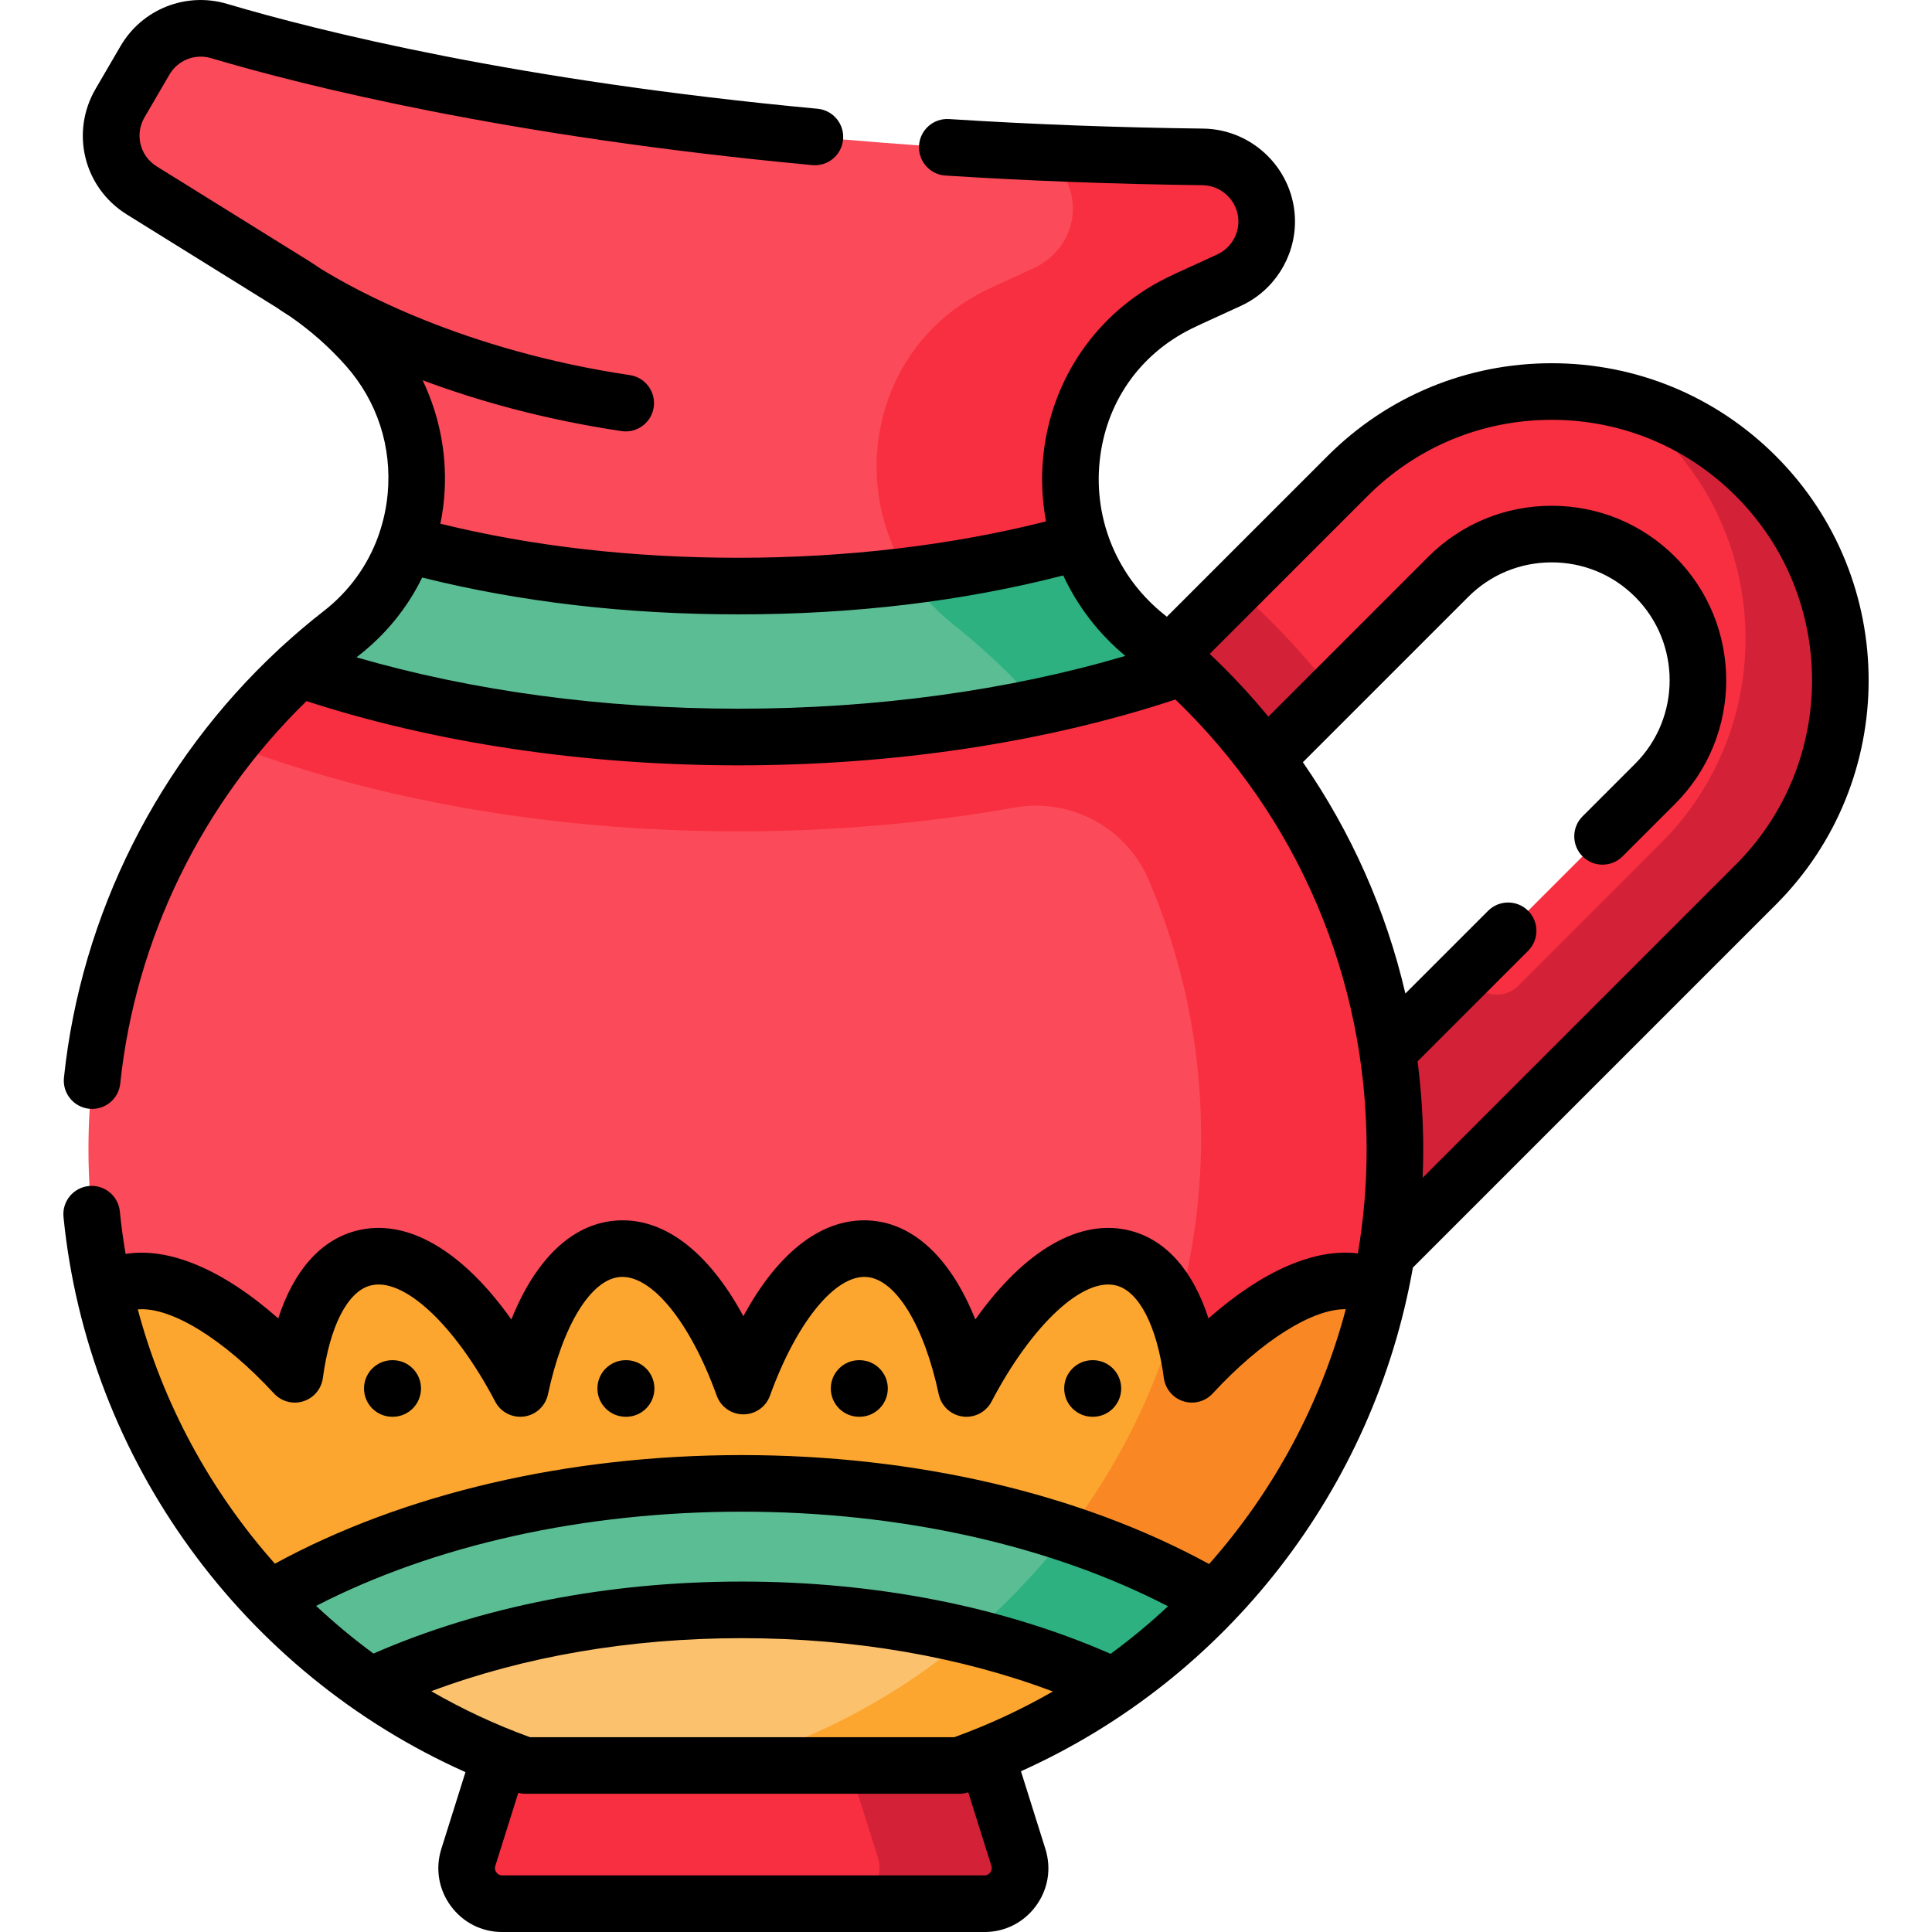 <svg id="Capa_1" enable-background="new 0 0 512.006 512.006" height="512" viewBox="0 0 512.006 512.006" width="512" xmlns="http://www.w3.org/2000/svg"><g><g><g><path d="m260.882 504.506h-127.764c-6.375 0-10.917-6.189-9.005-12.27l10.303-32.777h125.169l10.303 32.777c1.91 6.082-2.631 12.27-9.006 12.27z" fill="#f82f40"/><path d="m260.879 504.506h-37.25c6.38 0 10.92-6.19 9.01-12.27l-10.31-32.78h37.26l10.3 32.78c1.91 6.08-2.63 12.27-9.01 12.27z" fill="#d32237"/></g><g><g><g><g><path d="m465.339 126.176c-14.46-14.45-33.68-22.41-54.12-22.41s-39.66 7.96-54.12 22.41l-54.042 54.048v53.403l80.742-80.751c15.12-15.12 39.72-15.12 54.84 0s15.12 39.72 0 54.84l-95.958 95.951v53.398l122.658-122.649c29.84-29.84 29.84-78.4 0-108.24z" fill="#f82f40"/></g><g fill="#d32237"><path d="m353.319 183.356-55.36 55.37-26.7-26.7 56.17-56.17c9.58 8.41 18.23 17.63 25.89 27.5z"/><path d="m465.339 126.176c-10.19-10.18-22.75-17.15-36.43-20.36 4.01 2.71 7.8 5.84 11.3 9.34 29.84 29.84 29.84 78.39 0 108.23l-37.872 37.875c-4.383 4.384-11.819 2.231-13.283-3.793l-.035-.142-46.338 46.338v53.403l51.998-51.99v-.005l70.66-70.655c29.84-29.841 29.84-78.401 0-108.241z"/></g></g></g></g><path d="m303.992 168.845c-30.208-23.937-26.153-71.223 8.344-88.413.875-.436 1.761-.86 2.656-1.27l10.716-4.913c6.082-2.789 9.981-8.866 9.981-15.557 0-9.383-7.557-16.999-16.938-17.113-139.756-1.696-229.156-24.013-260.684-33.364-7.565-2.244-15.677.969-19.652 7.786l-6.592 11.306c-4.667 8.003-2.117 18.267 5.751 23.157l39.924 24.81c7.534 4.682 14.167 10.337 19.812 16.719 19.918 22.518 16.807 57.427-6.926 75.88-40.626 31.587-66.804 80.876-66.942 136.29-.188 75.314 48.321 139.862 115.71 163.716h115.054c67.267-23.75 115.473-87.878 115.473-163.276 0-55.022-25.67-104.049-65.687-135.758z" fill="#fb4a59"/><g><path d="m303.989 168.846c-30.21-23.94-26.15-71.22 8.35-88.41.87-.44 1.76-.86 2.65-1.27l10.72-4.92c6.08-2.79 9.98-8.86 9.98-15.56 0-4.69-1.89-8.94-4.95-12.03s-7.3-5.02-11.99-5.08c-15-.18-29.42-.6-43.25-1.22 1.43.79 2.74 1.79 3.88 2.94 3.149 3.18 5.059 7.599 4.945 12.451-.156 6.646-4.323 12.545-10.365 15.318l-10.33 4.741c-.89.41-1.78.83-2.66 1.27-34.49 17.19-38.55 64.47-8.34 88.41 4.566 3.618 8.935 7.472 13.11 11.523-17.509 2.594-40.735 4.803-69.1 4.803-68.727 0-106.26-13.936-106.26-13.936-11.04 8.58-21.01 18.47-29.69 29.44l10.51 3.6c37.08 12.69 80.14 19.4 124.52 19.4 25.105 0 49.761-2.152 73.156-6.311 14.793-2.63 29.573 5.272 35.497 19.079 8.974 20.916 13.947 43.955 13.947 68.162 0 79.292-53.305 146.127-126.042 166.633h61.936c67.265-23.754 115.466-87.881 115.466-163.273 0-55.03-25.67-104.05-65.69-135.76z" fill="#f82f40"/></g><g><path d="m303.989 168.846c-8.74-6.93-14.6-15.8-17.7-25.33-25.84 7.33-56.51 11.8-90.57 11.8-33.05 0-62.92-4.21-88.27-11.17-3.18 9.07-8.9 17.38-17.07 23.73-3.83 2.98-7.53 6.11-11.09 9.39 34.31 11.74 74.52 18.05 116.43 18.05 42.42 0 83.07-6.46 117.65-18.47-3.03-2.78-6.16-5.45-9.38-8z" fill="#5bbd93"/></g><path d="m240.859 152.586c16.38-2.04 31.6-5.15 45.43-9.07 3.1 9.53 8.96 18.4 17.7 25.33 3.22 2.55 6.35 5.22 9.38 8-11.95 4.15-24.63 7.64-37.86 10.43-6.95-7.94-14.61-15.23-22.88-21.79-4.78-3.79-8.69-8.16-11.77-12.9z" fill="#2db181"/><path d="m365.079 341.646c-11.8-6.81-30.98 2.8-49.21 22.56-2.21-16.57-8.42-28.18-18.05-30.76-13.16-3.53-29.21 10.71-41.7 34.52-4.56-21.43-13.84-35.97-25.7-37.01-12.69-1.11-25.17 13.52-33.42 36.37-8.24-22.85-20.73-37.48-33.42-36.37-11.86 1.04-21.14 15.58-25.7 37.01-12.49-23.81-28.54-38.05-41.69-34.52-9.64 2.58-15.84 14.19-18.06 30.76-18.22-19.76-37.41-29.37-49.21-22.56-.44.25-.86.53-1.27.83 13.12 58.301 55.868 105.709 111.482 125.403h115.102c55.805-19.713 98.484-67.218 111.396-125.893-.18-.12-.36-.23-.55-.34z" fill="#fca62f"/><path d="m365.079 341.646c-11.8-6.81-30.98 2.8-49.21 22.56-.81-6.05-2.15-11.45-4-15.98-16.263 57.807-61.794 103.36-119.597 119.653h61.961c55.805-19.713 98.484-67.218 111.396-125.893-.18-.12-.36-.23-.55-.34z" fill="#f98824"/><g><path d="m196.559 393.116c-48.74 0-92.93 11.72-125.22 30.75 18.646 19.575 41.808 34.815 67.777 44.013h115.129c25.97-9.176 49.097-24.368 67.694-43.913-32.31-19.09-76.57-30.85-125.38-30.85z" fill="#fcc16d"/><path d="m282.729 406.406c-22.43 29.291-54.014 51.198-90.474 61.473h61.99c25.97-9.176 49.097-24.368 67.694-43.913-11.64-6.87-24.82-12.8-39.21-17.56z" fill="#fca62f"/><path d="m321.939 423.966c-8.1 8.51-17.05 16.2-26.73 22.92-27.28-12.7-61.5-20.25-98.64-20.25-37.07 0-71.22 7.52-98.47 20.18-9.68-6.74-18.65-14.43-26.76-22.95 32.29-19.03 76.48-30.75 125.22-30.75 48.81 0 93.07 11.76 125.38 30.85z" fill="#5bbd93"/><g><path d="m321.939 423.966c-8.1 8.51-17.05 16.2-26.73 22.92-11.65-5.42-24.57-9.91-38.44-13.26 9.6-8.11 18.31-17.23 25.96-27.22 14.39 4.76 27.57 10.69 39.21 17.56z" fill="#2db181"/></g></g></g><g><path d="m470.641 120.874c-15.872-15.872-36.975-24.613-59.421-24.613-22.445 0-43.549 8.741-59.422 24.613l-42.566 42.567c-.196-.156-.385-.318-.581-.474-12.421-9.842-18.859-25.081-17.225-40.762 1.606-15.401 10.447-28.18 24.255-35.061.802-.4 1.614-.788 2.438-1.166l10.716-4.913c8.721-3.999 14.355-12.781 14.355-22.375 0-13.408-10.922-24.449-24.348-24.612-22.75-.276-45.401-1.126-67.324-2.526-4.149-.26-7.7 2.874-7.963 7.007-.265 4.134 2.873 7.699 7.006 7.963 22.181 1.417 45.092 2.276 68.099 2.556 5.255.064 9.53 4.376 9.53 9.613 0 3.747-2.201 7.178-5.607 8.74l-10.713 4.912c-.971.444-1.93.904-2.878 1.376-18.224 9.081-30.367 26.625-32.484 46.931-.62 5.943-.363 11.836.698 17.528-24.866 6.31-52.861 9.639-81.486 9.639-28.091 0-54.626-3.041-79.013-9.025.432-2.133.76-4.302.966-6.507 1.014-10.894-1.02-21.805-5.669-31.518 14.071 5.258 31.74 10.353 52.714 13.477.375.056.747.083 1.115.083 3.653 0 6.854-2.674 7.408-6.396.61-4.097-2.216-7.913-6.313-8.523-44.134-6.574-73.022-22.652-82.024-28.25-1.133-.772-2.278-1.528-3.446-2.254l-39.924-24.81c-4.452-2.767-5.872-8.481-3.231-13.009l6.592-11.306c2.237-3.838 6.778-5.637 11.04-4.374 24.758 7.343 78.379 20.789 159.329 28.345 4.133.392 7.78-2.646 8.165-6.77.385-4.125-2.646-7.78-6.771-8.165-79.678-7.437-132.227-20.604-156.459-27.79-10.907-3.233-22.533 1.368-28.264 11.199l-6.592 11.306c-6.759 11.593-3.125 26.222 8.272 33.305l39.726 24.687c.514.363 1.739 1.206 3.639 2.398 5.416 3.752 10.357 8.12 14.71 13.043 8.287 9.369 12.21 21.419 11.045 33.932-.336 3.607-1.094 7.092-2.223 10.414-.113.276-.215.559-.296.853-.004.015-.006.031-.01.046-2.82 7.75-7.745 14.549-14.427 19.745-3.885 3.021-7.626 6.201-11.231 9.513-.266.217-.519.45-.754.703-31.832 29.589-52.311 70.127-56.845 113.421-.432 4.12 2.559 7.809 6.678 8.24.266.028.529.042.79.042 3.792 0 7.047-2.865 7.45-6.719 4.023-38.418 21.749-74.474 49.357-101.354 34.29 11.133 73.752 17.02 114.495 17.02 41.28 0 81.189-6.033 115.786-17.442 32.378 31.139 50.674 73.761 50.674 119.23 0 9.344-.796 18.557-2.32 27.565-11.395-1.426-25.279 4.593-39.592 17.216-4.083-12.601-11.137-20.672-20.504-23.182-13.388-3.593-28.22 5.043-41.283 23.464-6.355-15.857-15.938-25.176-27.407-26.182-12.697-1.099-24.676 7.954-34.07 25.315-9.39-17.364-21.387-26.427-34.078-25.315-11.468 1.005-21.05 10.324-27.405 26.181-13.063-18.419-27.896-27.057-41.268-23.464-9.367 2.507-16.425 10.58-20.514 23.184-14.673-12.944-28.895-18.939-40.453-17.088-.635-3.725-1.151-7.483-1.529-11.275-.409-4.122-4.08-7.123-8.205-6.721-4.122.41-7.131 4.084-6.721 8.206 6.42 64.524 47.661 120.85 106.526 147.125l-6.399 20.355c-1.635 5.202-.722 10.707 2.505 15.103s8.204 6.917 13.656 6.917h127.763c5.453 0 10.432-2.521 13.657-6.918 3.227-4.396 4.139-9.9 2.504-15.102l-6.473-20.592c54.766-24.607 93.544-74.972 103.867-133.475l96.204-96.204c32.764-32.769 32.764-86.081.001-118.846zm-376.161 53.324c.17-.134.336-.272.507-.405 7.274-5.656 12.987-12.727 16.898-20.74 25.901 6.476 54.063 9.763 83.834 9.763 30.643 0 59.552-3.474 86.058-10.318 3.755 8.106 9.323 15.403 16.457 21.325-31.057 9.174-66.199 13.993-102.515 13.993-35.796 0-70.498-4.688-101.239-13.618zm-21.865 195.092c1.972 2.138 5 2.943 7.771 2.068 2.773-.875 4.79-3.274 5.176-6.156 1.84-13.734 6.537-22.897 12.571-24.512 8.757-2.351 22.369 10.298 33.104 30.76 1.469 2.8 4.531 4.374 7.664 3.946 3.131-.431 5.655-2.778 6.313-5.869 3.877-18.219 11.343-30.427 19.018-31.1 8.367-.743 18.666 11.907 25.711 31.443 1.072 2.973 3.894 4.955 7.055 4.956h.001c3.16 0 5.981-1.981 7.055-4.953 7.053-19.536 17.391-32.179 25.71-31.446 7.677.673 15.143 12.881 19.02 31.1.658 3.091 3.183 5.438 6.313 5.869.344.047.686.07 1.025.07 2.758 0 5.331-1.524 6.639-4.017 10.734-20.463 24.355-33.106 33.117-30.759 6.032 1.616 10.726 10.777 12.557 24.507.385 2.882 2.4 5.283 5.173 6.159 2.775.877 5.803.071 7.774-2.065 13.02-14.112 26.558-22.493 35.27-22.328-6.677 25.164-19.172 48.277-36.222 67.53-34.099-18.651-77.799-28.877-123.872-28.877-45.995 0-89.636 10.193-123.707 28.782-17.05-19.203-29.615-42.257-36.335-67.393 8.67-.748 22.664 7.714 36.099 22.285zm180.291 91.089h-112.451c-9.15-3.319-17.891-7.415-26.167-12.185 24.583-9.216 52.723-14.058 82.282-14.058 29.631 0 57.829 4.869 82.46 14.123-8.246 4.741-16.973 8.811-26.124 12.12zm-56.336-41.243c-35.41 0-69.035 6.596-97.593 19.079-5.329-3.91-10.393-8.139-15.198-12.628 31.328-16.146 70.935-24.972 112.78-24.972 41.936 0 81.621 8.856 112.981 25.069-4.798 4.487-9.877 8.696-15.21 12.606-28.601-12.527-62.279-19.154-97.76-19.154zm65.875 77.078c-.266.361-.752.792-1.564.792h-127.763c-.813 0-1.299-.431-1.563-.792-.266-.361-.531-.955-.287-1.729l6.084-19.352c.59.146 1.191.247 1.801.247h115.054c.815 0 1.623-.141 2.394-.401l6.132 19.507c.243.774-.022 1.367-.288 1.728zm114.574-184.091c.104-2.497.16-5.004.16-7.52 0-7.866-.519-15.65-1.504-23.322l29.301-29.302c2.929-2.929 2.929-7.678 0-10.606-2.93-2.929-7.678-2.929-10.607 0l-21.923 21.923c-5.129-22.019-14.345-42.767-27.166-61.291l43.827-43.826c5.895-5.895 13.748-9.142 22.113-9.142s16.219 3.247 22.113 9.142c12.194 12.194 12.194 32.035.001 44.229l-13.937 13.936c-2.93 2.929-2.93 7.677-.001 10.606 1.465 1.465 3.384 2.197 5.304 2.197 1.919 0 3.839-.732 5.303-2.197l13.938-13.936c18.042-18.042 18.042-47.4-.001-65.442-8.728-8.729-20.349-13.535-32.72-13.535-.001 0 0 0-.001 0-12.371 0-23.992 4.807-32.72 13.535l-42.355 42.354c-4.804-5.825-9.986-11.387-15.552-16.633l41.813-41.814c13.04-13.039 30.376-20.22 48.815-20.22s35.775 7.181 48.813 20.219c26.916 26.917 26.916 70.712 0 97.628z"/><path d="m103.97 375.466h.104c4.143 0 7.5-3.358 7.5-7.5s-3.357-7.5-7.5-7.5h-.104c-4.143 0-7.5 3.358-7.5 7.5s3.357 7.5 7.5 7.5z"/><path d="m165.822 375.466h.104c4.143 0 7.5-3.358 7.5-7.5s-3.357-7.5-7.5-7.5h-.104c-4.143 0-7.5 3.358-7.5 7.5s3.358 7.5 7.5 7.5z"/><path d="m227.675 375.466h.104c4.143 0 7.5-3.358 7.5-7.5s-3.357-7.5-7.5-7.5h-.104c-4.143 0-7.5 3.358-7.5 7.5s3.357 7.5 7.5 7.5z"/><path d="m289.527 375.466h.104c4.143 0 7.5-3.358 7.5-7.5s-3.357-7.5-7.5-7.5h-.104c-4.143 0-7.5 3.358-7.5 7.5s3.357 7.5 7.5 7.5z"/></g></g></svg>